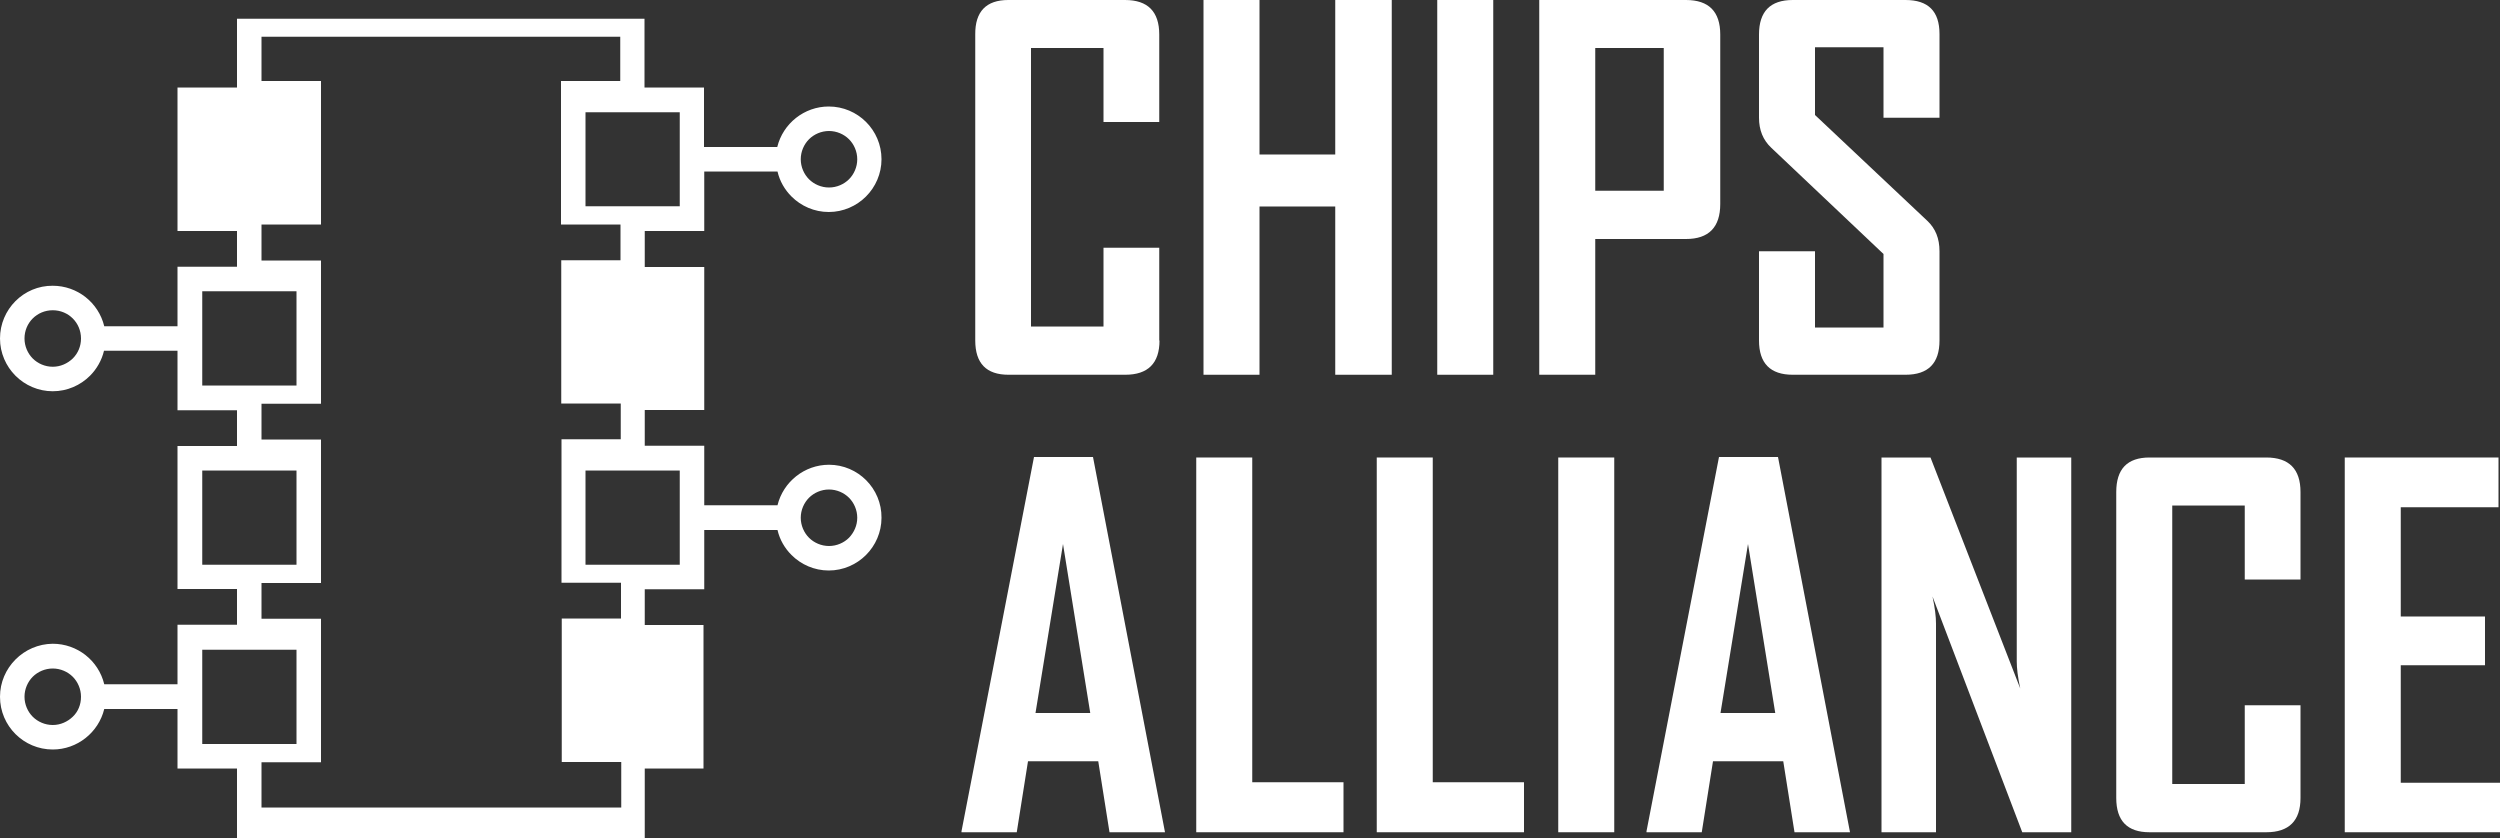 <?xml version="1.0" encoding="utf-8"?>
<!-- Generator: Adobe Illustrator 23.0.1, SVG Export Plug-In . SVG Version: 6.00 Build 0)  -->
<svg version="1.1" id="Layer_1" xmlns="http://www.w3.org/2000/svg" xmlns:xlink="http://www.w3.org/1999/xlink" x="0px" y="0px"
	 viewBox="0 0 1000 335.4" style="enable-background:new 0 0 1000 335.4;" xml:space="preserve">
<rect x="0" y="0" width="1000" height="335.4" fill="#333333" stroke="none"/>
<style type="text/css">
	.st0{fill:#FFFFFF;}
</style>
<g>
	<path class="st0" d="M463.8,136.2c0,9.1-4.6,13.7-13.7,13.7h-46.7c-8.9,0-13.3-4.6-13.3-13.7V13.8C390,4.6,394.5,0,403.3,0h46.7
		c9.1,0,13.7,4.6,13.7,13.8v35h-22.3V19.2h-29v111.4h29V99.1h22.3V136.2z"/>
	<polygon class="st0" points="556.7,149.9 534.1,149.9 534.1,82.6 503.8,82.6 503.8,149.9 481.4,149.9 481.4,0 503.8,0 503.8,61.8 
		534.1,61.8 534.1,0 556.7,0 	"/>
	<rect x="574.9" y="0" class="st0" width="22.4" height="149.9"/>
	<path class="st0" d="M688.1,81.6c0,9.3-4.6,14-13.7,14h-36.3v54.3h-22.4V0h58.7c9.1,0,13.7,4.6,13.7,13.8V81.6z M665.5,19.2h-27.4
		v57.1h27.4V19.2z"/>
	<path class="st0" d="M775.8,136.2c0,9.1-4.5,13.7-13.6,13.7h-45.1c-9,0-13.5-4.6-13.5-13.7v-35.7H726V131h27.4v-29.4l-44.9-42.5
		c-3.3-3.1-4.9-7.1-4.9-12V13.8c0-9.2,4.5-13.8,13.5-13.8h45.1c9.1,0,13.6,4.5,13.6,13.6v33.5h-22.4V18.9H726V46l44.9,42.3
		c3.3,3.1,4.9,7.1,4.9,12.2V136.2z"/>
	<path class="st0" d="M466,332.9h-22.2l-4.5-28.4h-28.1l-4.5,28.4h-22.1v-0.4l29-149.7h23.6L466,332.9z M436.1,285.2l-10.9-67.6
		l-11,67.6H436.1z"/>
	<polygon class="st0" points="537.4,332.9 478.5,332.9 478.5,183 500.9,183 500.9,312.9 537.4,312.9 	"/>
	<polygon class="st0" points="609.6,332.9 550.7,332.9 550.7,183 573.1,183 573.1,312.9 609.6,312.9 	"/>
	<rect x="623.3" y="183" class="st0" width="22.4" height="149.9"/>
	<path class="st0" d="M740,332.9h-22.2l-4.5-28.4h-28.1l-4.5,28.4h-22.1v-0.4l29-149.7h23.6L740,332.9z M710.1,285.2l-10.9-67.6
		l-11,67.6H710.1z"/>
	<path class="st0" d="M828.5,332.9h-19.6L773,238.6c1,4.6,1.4,8.2,1.4,10.8v83.5h-21.8V183h19.6l35.9,92.4c-1-4.6-1.4-8.2-1.4-10.8
		V183h21.8V332.9z"/>
	<path class="st0" d="M920.2,319.2c0,9.1-4.6,13.7-13.7,13.7h-46.7c-8.9,0-13.3-4.6-13.3-13.7V196.8c0-9.2,4.4-13.8,13.3-13.8h46.7
		c9.1,0,13.7,4.6,13.7,13.8v35h-22.3v-29.6h-29v111.4h29v-31.5h22.3V319.2z"/>
	<polygon class="st0" points="1000,332.9 937.9,332.9 937.9,183 999.4,183 999.4,202.9 960.3,202.9 960.3,246.6 994,246.6 
		994,266.1 960.3,266.1 960.3,313.1 1000,313.1 	"/>
	<path class="st0" d="M331.6,185.9c-9.8,0-18.3,6.8-20.6,16.2h-29.3v-23.8h-23.8v-14.3h23.8v-1v-22.7v-9.8v-20.6v-3.1h-23.8V92.4
		h23.8V68.6H311c0.9,3.9,2.9,7.3,5.6,10c3.8,3.8,9.1,6.2,14.9,6.2c5.8,0,11.1-2.4,14.9-6.2c3.8-3.8,6.2-9.1,6.2-14.9
		c0-11.7-9.5-21.1-21.1-21.1c-9.8,0-18.3,6.8-20.6,16.2h-29.3V35h-23.8V7.5H94.8V35H76H71v3.9v19.9v9.8v19.3v4.5h23.8v14.3H76H71
		v23.8H41.7c-2.3-9.5-10.8-16.2-20.6-16.2C9.5,114.2,0,123.7,0,135.4c0,5.8,2.4,11.1,6.2,14.9c3.8,3.8,9.1,6.2,14.9,6.2
		s11.1-2.4,14.9-6.2c2.7-2.7,4.7-6.2,5.6-10H71v23.8h23.8v14.3H76H71v3.4v20.3v9.8v18.8v4.9h23.8v14.3H76H71v23.8H41.7
		c-2.3-9.5-10.8-16.2-20.6-16.2C9.5,257.6,0,267.1,0,278.7c0,11.7,9.5,21.1,21.1,21.1c9.8,0,18.3-6.8,20.6-16.2H71v23.8h23.8v28
		h163.1v-28h23.5v-57.4h-23.5v-14.3h23.8V212H311c0.9,3.9,2.9,7.3,5.6,10c3.8,3.8,9.1,6.2,14.9,6.2c5.8,0,11.1-2.4,14.9-6.2
		c3.8-3.8,6.2-9.1,6.2-14.9C352.7,195.4,343.2,185.9,331.6,185.9 M323.6,55.7c2-2,4.9-3.3,8-3.3c3.1,0,6,1.3,8,3.3
		c2,2,3.3,4.9,3.3,8c0,3.1-1.3,6-3.3,8c-2,2-4.9,3.3-8,3.3c-3.1,0-6-1.3-8-3.3c-2-2-3.3-4.9-3.3-8C320.3,60.6,321.6,57.7,323.6,55.7
		 M29.1,143.4c-2.1,2-4.9,3.3-8,3.3c-3.1,0-6-1.3-8-3.3c-2-2-3.3-4.9-3.3-8c0-6.3,5-11.3,11.3-11.3c6.3,0,11.3,5,11.3,11.3
		C32.4,138.5,31.2,141.3,29.1,143.4 M29.1,286.7c-2.1,2-4.9,3.3-8,3.3c-3.1,0-6-1.3-8-3.3c-2-2-3.3-4.9-3.3-8c0-3.1,1.3-6,3.3-8
		c2-2,4.9-3.3,8-3.3c3.1,0,6,1.3,8,3.3c2,2,3.3,4.9,3.3,8C32.4,281.9,31.2,284.7,29.1,286.7 M271.9,82.5h-37.7V44.9h37.7V82.5z
		 M80.9,116.5h37.7v37.7H80.9V116.5z M80.9,188.2h37.7v37.7H80.9V188.2z M80.9,259.9h37.7v37.7H80.9V259.9z M248.1,323H104.6v-18.1
		h23.8v-57.4h-23.8v-14.3h23.8v-57.4h-23.8v-14.3h23.8v-57.3h-23.8V89.8h23.8V32.4h-23.8V14.7h143.5v17.7h-18.8h-4.9v57.4h23.8v14.3
		h-18.8h-4.9v57.3h23.8v14.3h-18.8h-4.9v57.4h23.8v14.3h-18.8h-4.9v57.4h23.8V323z M271.9,225.9h-37.7v-37.7h37.7V225.9z
		 M339.6,215.1c-2,2-4.9,3.3-8,3.3c-3.1,0-6-1.3-8-3.3c-2-2-3.3-4.9-3.3-8c0-3.1,1.3-6,3.3-8c2-2,4.9-3.3,8-3.3c3.1,0,6,1.3,8,3.3
		c2,2,3.3,4.9,3.3,8C342.9,210.2,341.6,213,339.6,215.1"/>
</g>
</svg>
